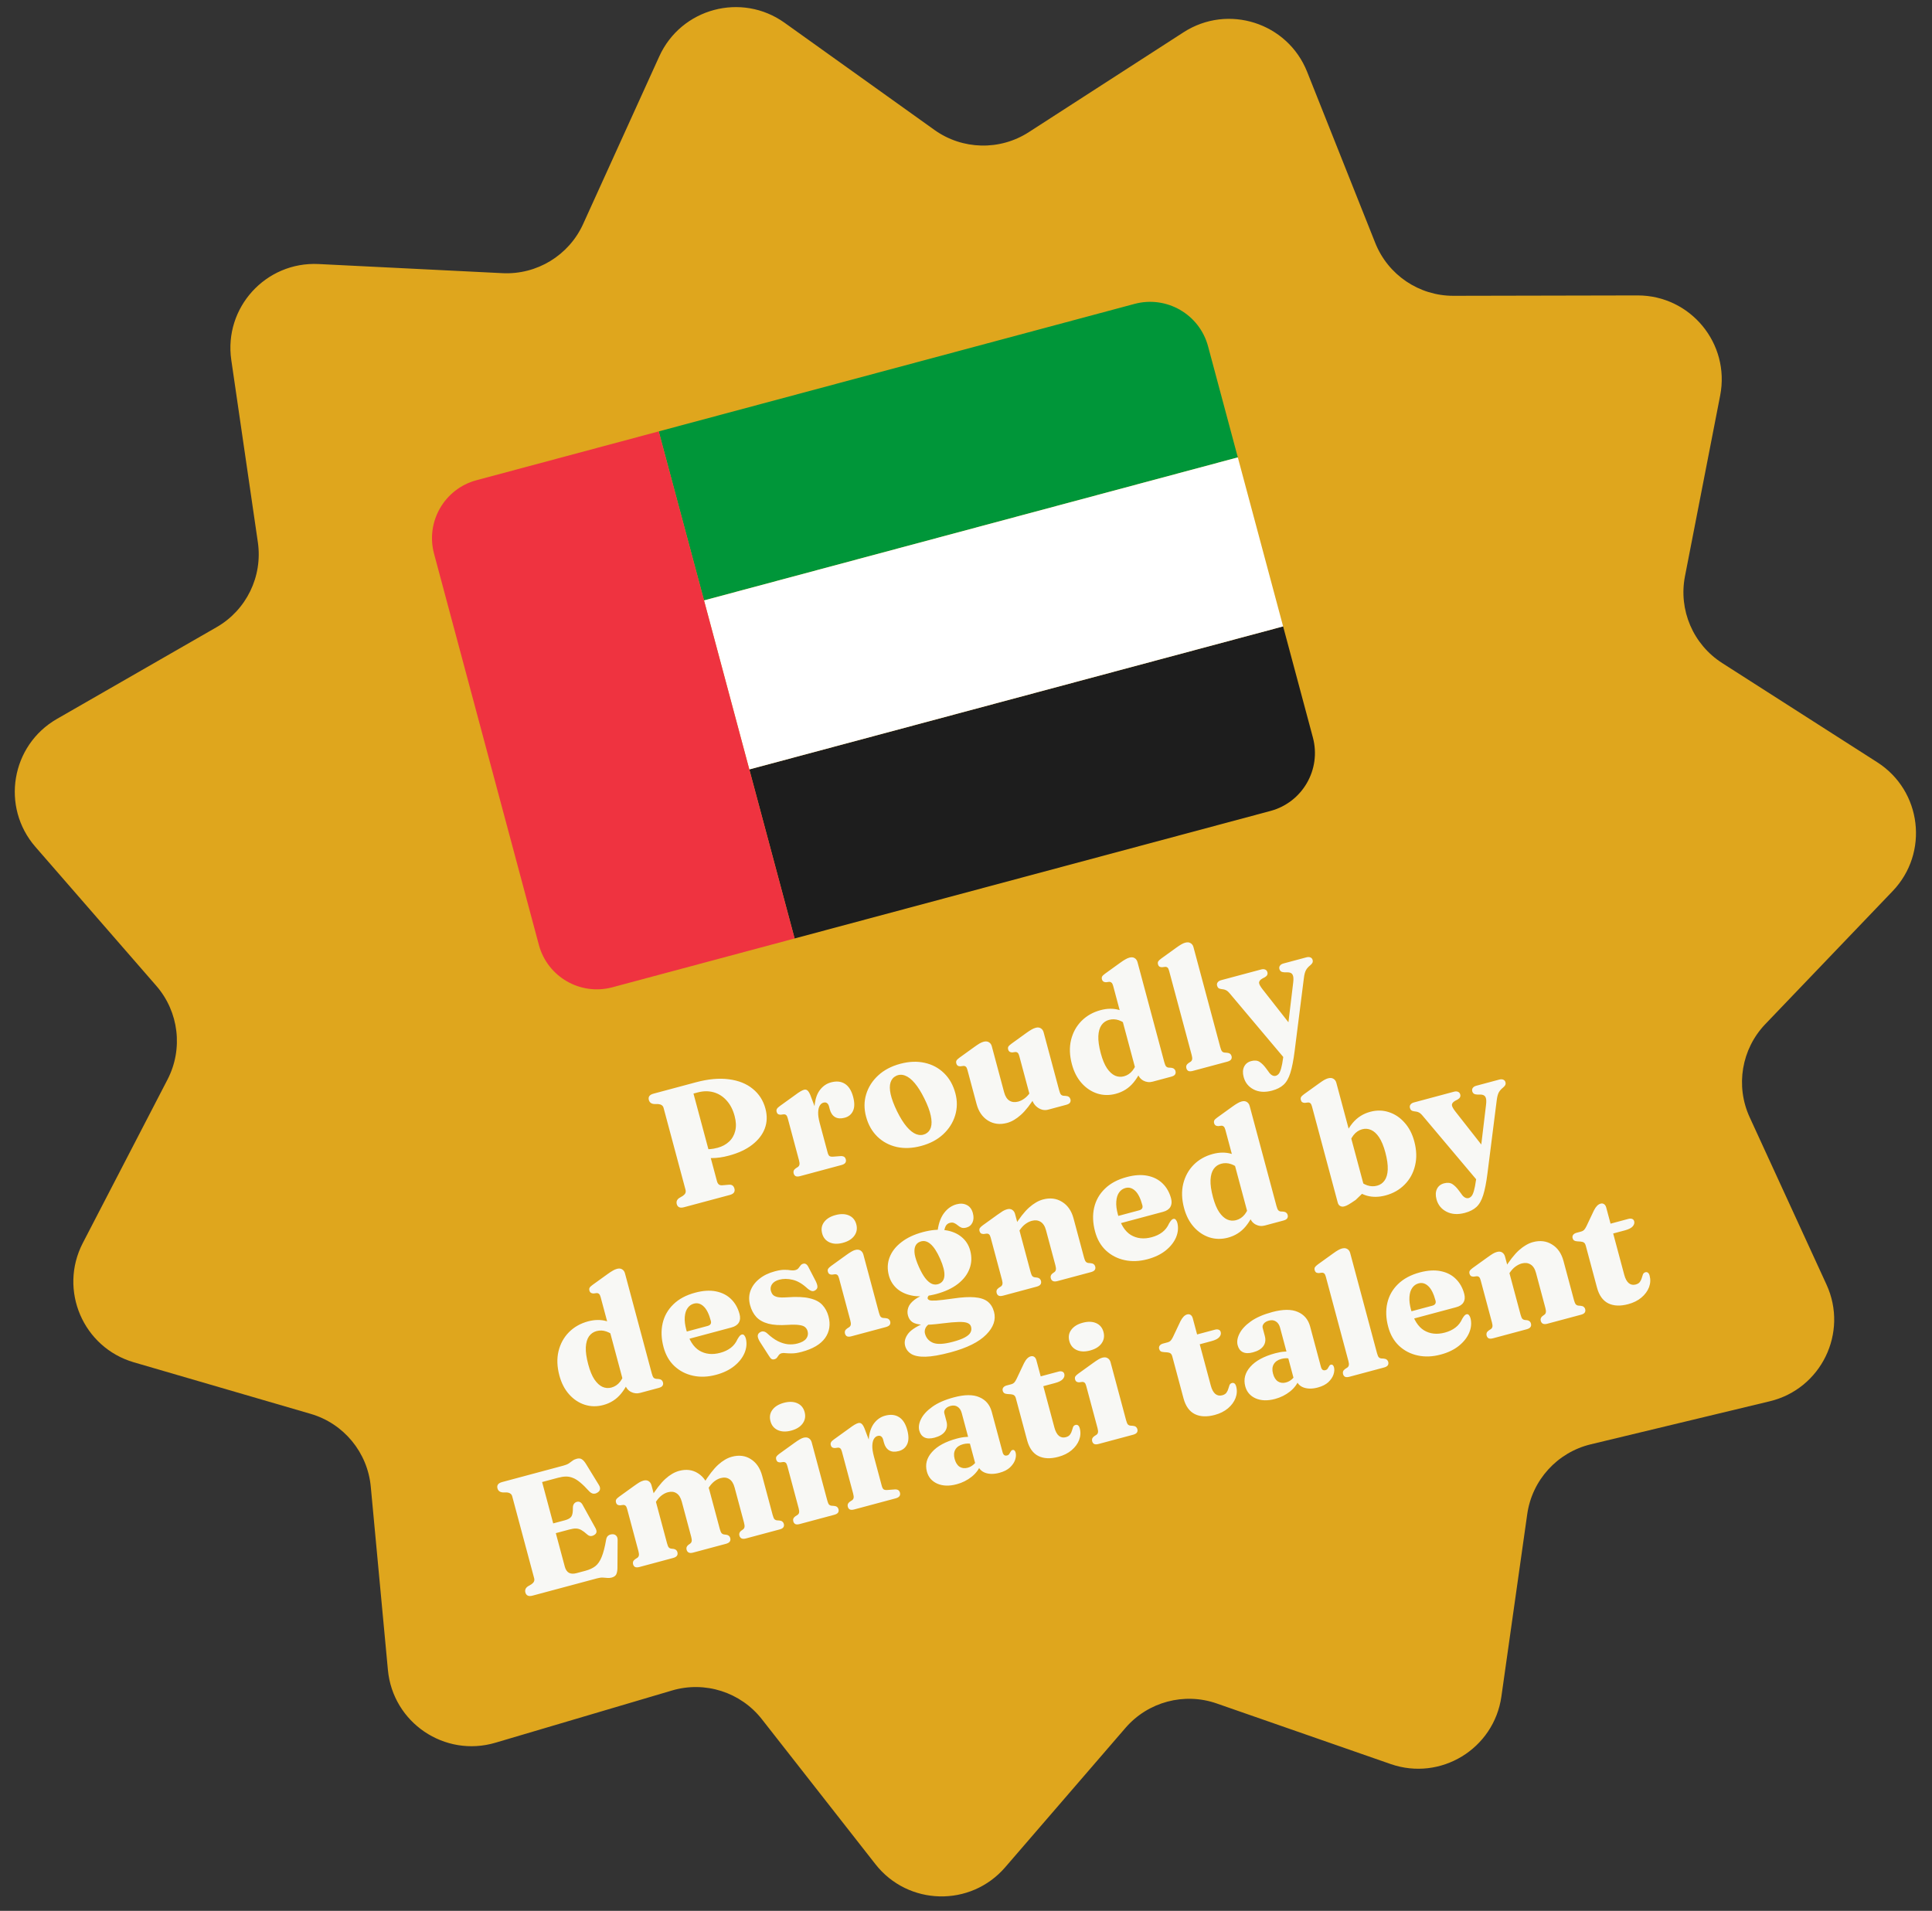 <svg width="92" height="91" viewBox="0 0 92 91" fill="none" xmlns="http://www.w3.org/2000/svg">
<rect x="0" y="0" width="92" height="91" fill="#333333" stroke="none"/>
<path d="M31.394 2.685C32.436 0.391 35.314 -0.38 37.363 1.086L44.495 6.186C45.83 7.141 47.612 7.183 48.991 6.293L56.358 1.538C58.475 0.172 61.312 1.079 62.244 3.419L65.487 11.566C66.094 13.091 67.57 14.09 69.211 14.087L77.979 14.069C80.499 14.065 82.395 16.361 81.913 18.834L80.237 27.441C79.923 29.052 80.625 30.69 82.007 31.575L89.393 36.301C91.515 37.659 91.869 40.616 90.127 42.436L84.063 48.77C82.928 49.956 82.633 51.714 83.317 53.205L86.976 61.174C88.027 63.463 86.725 66.143 84.276 66.732L75.751 68.782C74.155 69.166 72.956 70.485 72.725 72.11L71.495 80.791C71.141 83.286 68.598 84.836 66.219 84.007L57.938 81.123C56.389 80.584 54.666 81.045 53.594 82.287L47.865 88.925C46.219 90.832 43.242 90.761 41.688 88.778L36.281 81.875C35.27 80.583 33.571 80.04 31.998 80.506L23.59 82.993C21.174 83.707 18.707 82.037 18.472 79.529L17.656 70.799C17.503 69.165 16.368 67.79 14.793 67.331L6.375 64.877C3.956 64.172 2.784 61.434 3.942 59.197L7.976 51.412C8.731 49.955 8.519 48.184 7.442 46.946L1.687 40.331C0.033 38.43 0.527 35.493 2.711 34.237L10.314 29.868C11.736 29.051 12.515 27.447 12.279 25.823L11.014 17.146C10.65 14.654 12.654 12.45 15.17 12.574L23.928 13.009C25.567 13.09 27.089 12.162 27.768 10.668L31.394 2.685Z" fill="#DFA61D"/>
<path d="M54.027 14.472L31.368 20.544L33.525 28.593L58.944 21.782L57.527 16.493C57.118 14.968 55.551 14.064 54.027 14.472Z" fill="#009639"/>
<path d="M37.839 44.692L60.497 38.62C62.022 38.212 62.927 36.645 62.518 35.12L61.101 29.831L35.682 36.642L37.839 44.692Z" fill="#1D1D1D"/>
<path d="M58.944 21.782L33.525 28.593L35.682 36.642L61.101 29.831L58.944 21.782Z" fill="white"/>
<path d="M22.69 22.869C21.166 23.277 20.261 24.844 20.669 26.369L25.66 44.996C26.069 46.521 27.636 47.425 29.16 47.017L37.839 44.692L31.368 20.544L22.69 22.869Z" fill="#EF3340"/>
<path d="M36.449 52.795C36.54 53.133 36.529 53.449 36.418 53.744C36.308 54.035 36.108 54.293 35.818 54.517C35.53 54.741 35.16 54.913 34.709 55.034C34.416 55.113 34.142 55.151 33.888 55.151C33.633 55.15 33.4 55.117 33.186 55.053L33.134 54.624C33.247 54.665 33.358 54.695 33.468 54.712C33.579 54.727 33.692 54.731 33.807 54.725C33.923 54.716 34.044 54.694 34.17 54.661C34.387 54.603 34.568 54.506 34.714 54.37C34.862 54.234 34.961 54.062 35.011 53.856C35.063 53.649 35.053 53.412 34.982 53.147C34.901 52.843 34.773 52.596 34.597 52.405C34.424 52.212 34.218 52.082 33.98 52.016C33.743 51.95 33.49 51.953 33.22 52.025L33.023 52.078L34.143 56.258C34.16 56.32 34.188 56.369 34.228 56.405C34.27 56.438 34.327 56.452 34.4 56.446L34.7 56.42C34.778 56.413 34.838 56.424 34.879 56.455C34.923 56.484 34.954 56.535 34.974 56.607C34.992 56.677 34.984 56.738 34.949 56.792C34.913 56.843 34.846 56.882 34.748 56.908L32.572 57.491C32.475 57.517 32.397 57.517 32.341 57.491C32.283 57.462 32.245 57.413 32.227 57.343C32.195 57.225 32.235 57.127 32.347 57.05L32.515 56.951C32.573 56.911 32.613 56.868 32.634 56.824C32.657 56.776 32.66 56.722 32.644 56.66L31.6 52.765C31.584 52.703 31.554 52.659 31.511 52.632C31.47 52.602 31.414 52.584 31.343 52.578L31.148 52.576C31.012 52.565 30.929 52.501 30.897 52.382C30.878 52.31 30.886 52.248 30.922 52.197C30.958 52.146 31.025 52.108 31.123 52.082L33.136 51.542C33.726 51.384 34.25 51.336 34.708 51.398C35.169 51.457 35.547 51.608 35.844 51.852C36.144 52.094 36.346 52.409 36.449 52.795ZM38.9 53.567C38.796 53.181 38.763 52.846 38.8 52.563C38.838 52.28 38.925 52.053 39.062 51.884C39.2 51.712 39.37 51.599 39.571 51.545C39.831 51.475 40.051 51.498 40.231 51.612C40.413 51.726 40.544 51.931 40.624 52.228C40.7 52.511 40.698 52.736 40.619 52.904C40.542 53.071 40.411 53.179 40.225 53.229C40.04 53.279 39.887 53.269 39.766 53.199C39.644 53.126 39.56 53.004 39.514 52.831L39.473 52.677C39.451 52.605 39.418 52.556 39.375 52.529C39.334 52.499 39.279 52.493 39.209 52.511C39.139 52.53 39.082 52.577 39.036 52.653C38.99 52.729 38.965 52.835 38.96 52.972C38.955 53.108 38.98 53.279 39.035 53.486L38.9 53.567ZM38.584 52.141L38.893 52.956L39.41 54.884C39.432 54.967 39.461 55.023 39.496 55.052C39.534 55.08 39.599 55.09 39.691 55.082L40.016 55.057C40.089 55.052 40.146 55.061 40.189 55.086C40.231 55.11 40.26 55.152 40.276 55.211C40.293 55.276 40.285 55.332 40.251 55.38C40.216 55.425 40.156 55.459 40.071 55.481L38.101 56.01C38.011 56.034 37.94 56.035 37.89 56.012C37.842 55.986 37.809 55.943 37.793 55.881C37.78 55.834 37.781 55.791 37.795 55.752C37.812 55.711 37.845 55.673 37.894 55.638L38.003 55.568C38.039 55.539 38.061 55.502 38.069 55.459C38.079 55.412 38.071 55.344 38.047 55.254L37.512 53.256C37.492 53.181 37.468 53.131 37.439 53.106C37.409 53.078 37.37 53.065 37.321 53.067L37.172 53.086C37.117 53.084 37.074 53.073 37.043 53.05C37.014 53.028 36.995 52.994 36.983 52.95C36.968 52.897 36.972 52.85 36.995 52.811C37.017 52.769 37.063 52.724 37.133 52.674L37.82 52.18C37.958 52.076 38.059 52.007 38.124 51.97C38.191 51.932 38.244 51.909 38.283 51.898C38.347 51.881 38.402 51.891 38.448 51.928C38.494 51.966 38.539 52.037 38.584 52.141ZM42.869 50.661C43.287 50.549 43.675 50.534 44.033 50.614C44.394 50.694 44.702 50.859 44.956 51.108C45.21 51.355 45.389 51.673 45.493 52.062C45.591 52.425 45.587 52.778 45.483 53.12C45.379 53.463 45.188 53.763 44.912 54.019C44.638 54.274 44.289 54.459 43.864 54.573C43.446 54.685 43.057 54.701 42.696 54.621C42.337 54.538 42.031 54.373 41.777 54.126C41.522 53.877 41.344 53.56 41.241 53.176C41.141 52.803 41.143 52.446 41.248 52.106C41.353 51.766 41.543 51.469 41.817 51.216C42.094 50.96 42.444 50.775 42.869 50.661ZM44.063 54.002C44.192 53.94 44.281 53.836 44.327 53.691C44.373 53.543 44.371 53.356 44.322 53.129C44.274 52.899 44.172 52.627 44.016 52.312C43.864 52.005 43.712 51.762 43.559 51.582C43.405 51.399 43.253 51.28 43.103 51.224C42.952 51.165 42.808 51.169 42.671 51.236C42.542 51.298 42.454 51.402 42.407 51.547C42.36 51.692 42.362 51.879 42.412 52.109C42.462 52.335 42.564 52.608 42.718 52.925C42.869 53.23 43.021 53.474 43.175 53.656C43.331 53.838 43.483 53.957 43.631 54.014C43.782 54.07 43.925 54.066 44.063 54.002ZM49.132 52.325L49.101 52.209L49.053 52.214L48.537 50.289C48.517 50.215 48.492 50.165 48.464 50.139C48.434 50.111 48.396 50.098 48.349 50.099L48.197 50.12C48.144 50.117 48.102 50.105 48.072 50.083C48.041 50.061 48.02 50.028 48.008 49.984C47.993 49.93 47.996 49.884 48.016 49.845C48.039 49.806 48.087 49.76 48.161 49.707L48.862 49.2C48.966 49.125 49.051 49.07 49.115 49.033C49.182 48.993 49.249 48.964 49.316 48.946C49.414 48.92 49.496 48.928 49.563 48.971C49.629 49.011 49.673 49.075 49.697 49.163L50.438 51.929C50.463 52.022 50.49 52.087 50.519 52.123C50.55 52.156 50.59 52.176 50.638 52.182L50.761 52.191C50.823 52.196 50.87 52.212 50.902 52.24C50.937 52.266 50.961 52.303 50.973 52.349C50.99 52.411 50.982 52.465 50.95 52.513C50.918 52.557 50.858 52.591 50.771 52.614L49.913 52.844C49.751 52.888 49.593 52.86 49.439 52.76C49.285 52.66 49.183 52.515 49.132 52.325ZM46.503 52.574L46.068 50.951C46.048 50.876 46.024 50.826 45.995 50.801C45.965 50.773 45.926 50.76 45.877 50.762L45.728 50.781C45.673 50.779 45.63 50.768 45.599 50.745C45.571 50.723 45.551 50.689 45.539 50.645C45.524 50.591 45.527 50.545 45.547 50.507C45.57 50.467 45.617 50.422 45.689 50.369L46.393 49.862C46.502 49.783 46.589 49.725 46.653 49.688C46.721 49.651 46.78 49.626 46.831 49.612C46.937 49.584 47.023 49.591 47.09 49.634C47.158 49.673 47.205 49.737 47.228 49.824L47.815 52.015C47.867 52.211 47.953 52.345 48.072 52.418C48.19 52.489 48.329 52.503 48.489 52.46C48.59 52.433 48.689 52.383 48.788 52.309C48.887 52.236 48.977 52.14 49.059 52.021L49.168 51.855L49.434 52.016L49.331 52.172C49.073 52.589 48.834 52.896 48.613 53.093C48.393 53.29 48.173 53.418 47.954 53.477C47.617 53.567 47.314 53.53 47.046 53.364C46.781 53.198 46.599 52.934 46.503 52.574ZM54.141 50.995L54.092 50.996L53.007 46.947C52.987 46.872 52.961 46.822 52.929 46.798C52.9 46.77 52.862 46.756 52.815 46.758L52.667 46.777C52.611 46.775 52.568 46.763 52.537 46.741C52.507 46.719 52.485 46.686 52.474 46.642C52.459 46.588 52.462 46.542 52.482 46.503C52.505 46.464 52.553 46.418 52.627 46.365L53.332 45.857C53.433 45.783 53.518 45.727 53.585 45.69C53.652 45.65 53.717 45.622 53.782 45.604C53.882 45.578 53.966 45.585 54.032 45.628C54.098 45.669 54.143 45.733 54.167 45.82L55.444 50.588C55.469 50.681 55.496 50.745 55.525 50.782C55.556 50.815 55.594 50.835 55.641 50.842L55.767 50.849C55.826 50.855 55.872 50.872 55.904 50.899C55.939 50.926 55.963 50.962 55.975 51.009C55.992 51.071 55.984 51.125 55.953 51.172C55.923 51.216 55.863 51.25 55.773 51.274L54.888 51.511C54.734 51.553 54.586 51.536 54.444 51.461C54.304 51.382 54.213 51.264 54.171 51.107L54.141 50.995ZM51.043 50.682C50.931 50.265 50.917 49.879 51.002 49.526C51.089 49.171 51.254 48.87 51.497 48.623C51.742 48.375 52.047 48.202 52.41 48.105C52.722 48.021 53.013 48.017 53.285 48.094C53.559 48.169 53.814 48.322 54.05 48.551L53.77 48.9C53.598 48.742 53.433 48.637 53.276 48.585C53.121 48.532 52.966 48.527 52.812 48.568C52.662 48.608 52.542 48.692 52.452 48.818C52.364 48.944 52.314 49.117 52.302 49.339C52.292 49.559 52.331 49.833 52.418 50.16C52.499 50.462 52.597 50.699 52.713 50.873C52.831 51.045 52.959 51.163 53.097 51.225C53.234 51.285 53.375 51.295 53.52 51.257C53.687 51.212 53.826 51.118 53.937 50.975C54.05 50.832 54.138 50.632 54.199 50.375L54.492 50.557C54.369 50.955 54.197 51.286 53.976 51.553C53.757 51.819 53.477 51.997 53.134 52.089C52.83 52.17 52.536 52.166 52.253 52.077C51.968 51.984 51.72 51.819 51.507 51.581C51.294 51.342 51.139 51.043 51.043 50.682ZM56.832 45.106L58.11 49.874C58.135 49.966 58.162 50.031 58.191 50.067C58.222 50.1 58.261 50.12 58.31 50.126L58.432 50.135C58.495 50.141 58.542 50.157 58.574 50.184C58.609 50.211 58.632 50.247 58.645 50.294C58.661 50.355 58.654 50.41 58.622 50.457C58.59 50.501 58.53 50.535 58.442 50.559L56.8 50.999C56.71 51.023 56.64 51.024 56.59 51.002C56.542 50.976 56.509 50.932 56.493 50.87C56.48 50.824 56.481 50.781 56.495 50.741C56.512 50.701 56.545 50.663 56.593 50.628L56.703 50.557C56.739 50.528 56.761 50.492 56.769 50.448C56.778 50.402 56.771 50.333 56.747 50.243L55.672 46.233C55.652 46.158 55.628 46.108 55.599 46.082C55.569 46.054 55.53 46.041 55.481 46.044L55.333 46.062C55.277 46.061 55.234 46.049 55.203 46.027C55.175 46.004 55.155 45.971 55.143 45.927C55.129 45.873 55.132 45.827 55.151 45.788C55.174 45.749 55.221 45.703 55.293 45.651L55.997 45.143C56.106 45.064 56.193 45.007 56.258 44.97C56.325 44.933 56.384 44.907 56.436 44.893C56.541 44.865 56.627 44.872 56.694 44.915C56.763 44.955 56.809 45.018 56.832 45.106ZM61.608 49.007L61.203 50.449L58.562 47.313C58.492 47.23 58.43 47.176 58.374 47.153C58.32 47.126 58.246 47.108 58.153 47.1C58.096 47.093 58.051 47.078 58.02 47.053C57.991 47.027 57.97 46.99 57.957 46.941C57.94 46.88 57.95 46.826 57.984 46.781C58.018 46.733 58.074 46.699 58.151 46.678L60.056 46.168C60.131 46.148 60.195 46.15 60.248 46.174C60.301 46.196 60.336 46.238 60.352 46.299C60.365 46.348 60.362 46.392 60.342 46.431C60.325 46.468 60.287 46.505 60.23 46.539L60.114 46.599C60.011 46.657 59.958 46.723 59.955 46.795C59.954 46.864 60.011 46.971 60.123 47.114L61.608 49.007ZM61.106 50.35L61.171 49.882L61.256 49.503L61.581 46.79C61.603 46.613 61.593 46.489 61.552 46.417C61.512 46.342 61.432 46.304 61.31 46.304L61.157 46.303C61.093 46.301 61.041 46.288 61.001 46.262C60.963 46.234 60.937 46.195 60.924 46.146C60.908 46.084 60.917 46.031 60.952 45.986C60.986 45.938 61.04 45.904 61.115 45.884L62.208 45.591C62.285 45.57 62.351 45.572 62.404 45.596C62.457 45.618 62.492 45.66 62.508 45.722C62.519 45.763 62.517 45.804 62.5 45.844C62.482 45.882 62.448 45.923 62.396 45.967C62.305 46.039 62.236 46.116 62.189 46.201C62.143 46.285 62.109 46.413 62.089 46.584L61.649 50.056C61.593 50.496 61.525 50.841 61.446 51.092C61.367 51.345 61.259 51.534 61.122 51.659C60.987 51.783 60.805 51.876 60.575 51.938C60.238 52.028 59.946 52.01 59.699 51.883C59.453 51.756 59.293 51.558 59.222 51.29C59.17 51.1 59.178 50.936 59.243 50.8C59.309 50.663 59.422 50.574 59.581 50.531C59.741 50.488 59.874 50.501 59.981 50.569C60.088 50.64 60.192 50.744 60.293 50.883L60.403 51.032C60.455 51.112 60.51 51.169 60.569 51.203C60.631 51.238 60.69 51.249 60.747 51.233C60.801 51.219 60.848 51.188 60.888 51.142C60.929 51.098 60.967 51.014 61.003 50.892C61.039 50.769 61.074 50.588 61.106 50.35ZM29.735 65.817L29.686 65.818L28.601 61.768C28.581 61.694 28.555 61.644 28.524 61.619C28.494 61.591 28.456 61.578 28.41 61.58L28.262 61.599C28.206 61.597 28.163 61.585 28.132 61.563C28.101 61.541 28.08 61.508 28.068 61.464C28.054 61.41 28.056 61.364 28.076 61.325C28.099 61.286 28.147 61.24 28.221 61.187L28.926 60.679C29.028 60.605 29.112 60.549 29.18 60.512C29.246 60.472 29.312 60.443 29.376 60.426C29.476 60.399 29.56 60.407 29.627 60.45C29.693 60.49 29.738 60.554 29.761 60.642L31.038 65.41C31.063 65.502 31.09 65.567 31.119 65.603C31.15 65.636 31.189 65.656 31.235 65.663L31.361 65.671C31.421 65.677 31.467 65.694 31.499 65.721C31.534 65.748 31.557 65.784 31.57 65.831C31.586 65.892 31.579 65.947 31.547 65.994C31.517 66.038 31.457 66.072 31.367 66.096L30.483 66.333C30.328 66.374 30.18 66.357 30.038 66.282C29.898 66.204 29.808 66.086 29.765 65.929L29.735 65.817ZM26.637 65.504C26.525 65.087 26.512 64.701 26.596 64.347C26.683 63.992 26.848 63.691 27.091 63.444C27.337 63.196 27.641 63.024 28.004 62.926C28.316 62.843 28.608 62.839 28.879 62.915C29.154 62.991 29.408 63.144 29.644 63.373L29.364 63.721C29.192 63.563 29.028 63.458 28.87 63.407C28.715 63.354 28.561 63.349 28.406 63.39C28.257 63.43 28.137 63.513 28.046 63.64C27.959 63.765 27.909 63.939 27.896 64.16C27.886 64.381 27.925 64.655 28.013 64.982C28.093 65.284 28.192 65.521 28.307 65.694C28.425 65.867 28.553 65.984 28.691 66.047C28.829 66.107 28.97 66.117 29.114 66.079C29.281 66.034 29.421 65.94 29.531 65.797C29.645 65.653 29.732 65.453 29.793 65.197L30.086 65.379C29.963 65.776 29.791 66.108 29.57 66.374C29.352 66.64 29.071 66.819 28.728 66.911C28.424 66.992 28.131 66.988 27.847 66.898C27.563 66.806 27.314 66.641 27.101 66.402C26.888 66.164 26.734 65.865 26.637 65.504ZM35.216 62.576C35.26 62.738 35.248 62.875 35.181 62.987C35.116 63.095 35 63.172 34.833 63.217L32.48 63.847L32.386 63.496L33.695 63.145C33.832 63.108 33.883 63.027 33.849 62.901C33.761 62.571 33.646 62.341 33.503 62.211C33.363 62.08 33.209 62.037 33.042 62.082C32.918 62.115 32.819 62.186 32.743 62.294C32.666 62.4 32.622 62.542 32.608 62.72C32.594 62.895 32.619 63.098 32.681 63.33C32.81 63.814 33.017 64.144 33.302 64.319C33.588 64.49 33.919 64.526 34.295 64.425C34.494 64.372 34.661 64.293 34.799 64.187C34.939 64.08 35.046 63.941 35.122 63.769C35.167 63.693 35.205 63.64 35.232 63.611C35.26 63.581 35.291 63.562 35.325 63.553C35.371 63.541 35.411 63.555 35.444 63.596C35.476 63.634 35.501 63.684 35.517 63.746C35.572 63.971 35.551 64.201 35.453 64.434C35.355 64.664 35.19 64.873 34.958 65.059C34.728 65.242 34.441 65.38 34.096 65.472C33.712 65.575 33.349 65.59 33.006 65.516C32.663 65.442 32.367 65.29 32.117 65.058C31.87 64.827 31.697 64.525 31.597 64.154C31.488 63.747 31.474 63.369 31.554 63.019C31.634 62.669 31.805 62.368 32.066 62.115C32.326 61.861 32.671 61.676 33.101 61.561C33.472 61.461 33.802 61.44 34.091 61.498C34.382 61.556 34.624 61.679 34.815 61.867C35.006 62.054 35.139 62.29 35.216 62.576ZM37.108 60.942C36.944 60.986 36.828 61.059 36.761 61.16C36.696 61.257 36.679 61.363 36.709 61.476C36.728 61.545 36.759 61.606 36.803 61.658C36.847 61.707 36.92 61.744 37.023 61.769C37.126 61.791 37.274 61.795 37.466 61.782C37.929 61.747 38.293 61.762 38.559 61.829C38.828 61.892 39.029 61.999 39.163 62.148C39.298 62.294 39.395 62.474 39.452 62.687C39.556 63.076 39.502 63.421 39.29 63.72C39.077 64.018 38.706 64.237 38.178 64.379C37.995 64.427 37.843 64.452 37.722 64.451C37.601 64.453 37.5 64.45 37.421 64.441C37.343 64.428 37.277 64.43 37.223 64.444C37.163 64.46 37.119 64.489 37.088 64.53C37.06 64.568 37.032 64.607 37.004 64.648C36.976 64.688 36.934 64.716 36.877 64.731C36.821 64.746 36.774 64.741 36.736 64.715C36.7 64.692 36.659 64.642 36.614 64.566L36.187 63.902C36.123 63.795 36.088 63.706 36.083 63.636C36.08 63.562 36.109 63.503 36.172 63.459C36.237 63.413 36.3 63.397 36.361 63.408C36.422 63.416 36.485 63.452 36.551 63.514C36.717 63.669 36.88 63.786 37.039 63.868C37.202 63.949 37.361 63.998 37.518 64.017C37.677 64.032 37.831 64.02 37.98 63.98C38.179 63.927 38.317 63.849 38.394 63.745C38.471 63.642 38.492 63.526 38.458 63.397C38.436 63.317 38.397 63.253 38.34 63.205C38.285 63.153 38.191 63.119 38.06 63.102C37.93 63.081 37.744 63.078 37.503 63.094C37.131 63.119 36.825 63.1 36.585 63.037C36.344 62.972 36.154 62.866 36.015 62.718C35.878 62.569 35.779 62.379 35.717 62.148C35.652 61.905 35.66 61.677 35.74 61.462C35.821 61.247 35.96 61.061 36.158 60.903C36.355 60.742 36.6 60.623 36.894 60.544C37.082 60.494 37.236 60.469 37.355 60.471C37.476 60.471 37.577 60.479 37.655 60.494C37.735 60.505 37.809 60.502 37.876 60.484C37.941 60.467 37.989 60.437 38.022 60.395C38.057 60.35 38.09 60.307 38.12 60.266C38.15 60.224 38.194 60.196 38.25 60.181C38.299 60.168 38.344 60.175 38.385 60.203C38.427 60.227 38.467 60.279 38.505 60.357L38.846 61.015C38.898 61.123 38.924 61.21 38.925 61.276C38.928 61.338 38.899 61.392 38.839 61.435C38.777 61.482 38.715 61.498 38.653 61.481C38.593 61.464 38.523 61.422 38.445 61.355C38.206 61.134 37.972 60.998 37.743 60.946C37.516 60.891 37.304 60.89 37.108 60.942ZM41.113 59.745L41.854 62.512C41.879 62.604 41.906 62.669 41.935 62.705C41.966 62.738 42.006 62.758 42.054 62.764L42.177 62.773C42.239 62.778 42.286 62.795 42.318 62.822C42.353 62.849 42.377 62.885 42.389 62.931C42.406 62.993 42.398 63.048 42.367 63.095C42.334 63.139 42.274 63.173 42.187 63.197L40.545 63.637C40.455 63.661 40.384 63.662 40.334 63.639C40.286 63.614 40.254 63.57 40.237 63.508C40.224 63.462 40.225 63.419 40.24 63.379C40.256 63.339 40.289 63.301 40.338 63.266L40.447 63.195C40.483 63.166 40.505 63.13 40.513 63.086C40.523 63.039 40.515 62.971 40.491 62.881L39.953 60.872C39.933 60.797 39.908 60.747 39.88 60.722C39.85 60.694 39.811 60.681 39.761 60.683L39.613 60.702C39.558 60.7 39.514 60.688 39.484 60.666C39.456 60.643 39.436 60.61 39.424 60.566C39.409 60.512 39.412 60.466 39.432 60.427C39.455 60.388 39.502 60.342 39.574 60.29L40.278 59.782C40.387 59.704 40.473 59.646 40.538 59.609C40.605 59.569 40.664 59.542 40.715 59.529C40.821 59.5 40.907 59.508 40.974 59.55C41.043 59.593 41.089 59.658 41.113 59.745ZM40.139 59.186C39.892 59.252 39.678 59.245 39.499 59.163C39.32 59.081 39.203 58.94 39.15 58.739C39.095 58.535 39.126 58.356 39.241 58.201C39.356 58.043 39.538 57.931 39.785 57.865C40.035 57.798 40.249 57.804 40.428 57.883C40.606 57.962 40.722 58.102 40.776 58.303C40.83 58.504 40.8 58.685 40.685 58.845C40.571 59.005 40.389 59.119 40.139 59.186ZM45.384 61.839C45.801 61.777 46.142 61.757 46.407 61.78C46.676 61.802 46.883 61.87 47.029 61.982C47.176 62.097 47.278 62.261 47.334 62.472C47.434 62.845 47.31 63.207 46.962 63.557C46.615 63.91 46.049 64.191 45.263 64.402C44.768 64.534 44.37 64.604 44.068 64.61C43.769 64.616 43.543 64.571 43.391 64.477C43.242 64.384 43.145 64.255 43.101 64.091C43.05 63.9 43.099 63.706 43.247 63.509C43.397 63.314 43.715 63.121 44.202 62.93L44.279 63.034C44.179 63.091 44.108 63.164 44.069 63.252C44.031 63.339 44.024 63.425 44.047 63.51C44.103 63.721 44.232 63.868 44.434 63.949C44.637 64.03 44.953 64.013 45.381 63.898C45.628 63.832 45.818 63.762 45.95 63.688C46.085 63.615 46.173 63.538 46.214 63.455C46.258 63.372 46.267 63.281 46.241 63.183C46.219 63.101 46.163 63.041 46.073 63.004C45.986 62.967 45.846 62.951 45.654 62.955C45.465 62.959 45.205 62.981 44.877 63.023C44.472 63.076 44.156 63.097 43.929 63.086C43.705 63.074 43.542 63.031 43.439 62.957C43.339 62.884 43.272 62.781 43.236 62.647C43.202 62.52 43.207 62.395 43.251 62.27C43.294 62.142 43.392 62.019 43.545 61.901C43.698 61.78 43.924 61.671 44.224 61.574L44.304 61.627C44.249 61.67 44.212 61.709 44.191 61.745C44.172 61.777 44.167 61.81 44.176 61.844C44.184 61.872 44.211 61.897 44.258 61.917C44.307 61.937 44.415 61.943 44.581 61.934C44.746 61.923 45.014 61.891 45.384 61.839ZM44.6 58.914L44.654 58.573C44.704 58.225 44.81 57.95 44.971 57.747C45.131 57.543 45.325 57.411 45.552 57.351C45.735 57.302 45.897 57.313 46.038 57.386C46.18 57.456 46.277 57.584 46.327 57.772C46.373 57.942 46.367 58.09 46.31 58.216C46.252 58.342 46.154 58.423 46.015 58.461C45.92 58.486 45.839 58.486 45.774 58.459C45.712 58.431 45.655 58.395 45.605 58.351C45.554 58.307 45.499 58.272 45.44 58.246C45.382 58.217 45.311 58.214 45.226 58.237C45.136 58.261 45.069 58.316 45.026 58.403C44.986 58.488 44.948 58.642 44.914 58.863L44.6 58.914ZM46.2 59.554C46.282 59.858 46.271 60.147 46.167 60.42C46.066 60.693 45.881 60.934 45.612 61.144C45.342 61.352 44.999 61.511 44.585 61.623C44.188 61.729 43.832 61.759 43.516 61.714C43.202 61.666 42.942 61.557 42.737 61.389C42.534 61.217 42.397 61.001 42.327 60.741C42.246 60.437 42.257 60.149 42.361 59.879C42.465 59.605 42.652 59.365 42.922 59.157C43.191 58.947 43.532 58.786 43.944 58.676C44.343 58.569 44.7 58.538 45.013 58.584C45.326 58.63 45.584 58.738 45.787 58.907C45.992 59.075 46.13 59.291 46.2 59.554ZM43.81 59.134C43.702 59.174 43.626 59.247 43.583 59.352C43.541 59.455 43.534 59.587 43.56 59.748C43.59 59.908 43.653 60.1 43.752 60.322C43.85 60.544 43.95 60.724 44.054 60.862C44.16 60.999 44.267 61.092 44.377 61.14C44.488 61.185 44.599 61.185 44.708 61.142C44.873 61.076 44.961 60.945 44.972 60.749C44.984 60.549 44.917 60.284 44.771 59.953C44.622 59.615 44.468 59.378 44.307 59.241C44.145 59.102 43.98 59.067 43.81 59.134ZM48.335 57.81L49.076 60.577C49.101 60.669 49.128 60.734 49.157 60.77C49.188 60.803 49.228 60.823 49.276 60.829L49.396 60.843C49.489 60.862 49.547 60.913 49.569 60.995C49.606 61.134 49.539 61.227 49.366 61.273L47.767 61.702C47.676 61.726 47.606 61.727 47.556 61.704C47.508 61.679 47.475 61.635 47.459 61.573C47.446 61.527 47.447 61.484 47.461 61.444C47.478 61.404 47.511 61.366 47.559 61.331L47.669 61.26C47.705 61.231 47.727 61.195 47.735 61.151C47.745 61.104 47.737 61.036 47.713 60.946L47.175 58.937C47.155 58.862 47.13 58.812 47.101 58.786C47.072 58.759 47.032 58.746 46.983 58.748L46.835 58.767C46.779 58.765 46.736 58.753 46.706 58.731C46.677 58.708 46.657 58.675 46.646 58.631C46.631 58.577 46.634 58.531 46.654 58.492C46.677 58.453 46.724 58.407 46.795 58.355L47.5 57.847C47.604 57.773 47.688 57.715 47.752 57.676C47.819 57.636 47.886 57.607 47.953 57.589C48.05 57.563 48.133 57.572 48.199 57.614C48.266 57.657 48.311 57.722 48.335 57.81ZM48.449 58.748L48.183 58.588L48.285 58.428C48.543 58.011 48.782 57.704 49.003 57.507C49.226 57.309 49.447 57.181 49.666 57.122C50.006 57.031 50.309 57.069 50.574 57.235C50.841 57.398 51.024 57.661 51.121 58.024L51.621 59.89C51.647 59.986 51.675 60.051 51.707 60.087C51.738 60.12 51.778 60.14 51.826 60.146L51.945 60.156C52.004 60.162 52.05 60.178 52.082 60.206C52.117 60.232 52.141 60.269 52.153 60.315C52.17 60.377 52.162 60.431 52.131 60.478C52.101 60.522 52.042 60.556 51.955 60.58L50.351 61.009C50.179 61.055 50.074 61.009 50.037 60.87C50.014 60.787 50.039 60.715 50.111 60.651L50.211 60.579C50.25 60.549 50.273 60.511 50.28 60.465C50.29 60.418 50.282 60.349 50.257 60.256L49.81 58.587C49.758 58.391 49.67 58.257 49.549 58.184C49.43 58.111 49.291 58.096 49.131 58.139C49.031 58.166 48.929 58.217 48.828 58.291C48.729 58.364 48.639 58.462 48.558 58.583L48.449 58.748ZM55.765 57.07C55.808 57.232 55.796 57.369 55.73 57.481C55.665 57.589 55.549 57.666 55.381 57.711L53.028 58.341L52.934 57.99L54.244 57.639C54.38 57.602 54.432 57.521 54.398 57.395C54.31 57.065 54.194 56.835 54.052 56.705C53.912 56.574 53.758 56.531 53.591 56.576C53.467 56.609 53.367 56.68 53.291 56.788C53.215 56.894 53.17 57.036 53.157 57.214C53.143 57.389 53.167 57.592 53.229 57.824C53.359 58.308 53.566 58.638 53.85 58.813C54.137 58.984 54.468 59.02 54.844 58.919C55.042 58.866 55.21 58.786 55.347 58.681C55.487 58.574 55.595 58.435 55.67 58.263C55.716 58.187 55.753 58.134 55.781 58.105C55.809 58.075 55.84 58.056 55.873 58.047C55.919 58.035 55.959 58.049 55.992 58.09C56.025 58.128 56.049 58.178 56.066 58.24C56.12 58.465 56.099 58.695 56.002 58.928C55.903 59.158 55.738 59.367 55.507 59.553C55.277 59.736 54.989 59.874 54.644 59.967C54.26 60.069 53.897 60.084 53.554 60.01C53.212 59.936 52.915 59.784 52.666 59.553C52.418 59.321 52.245 59.019 52.146 58.648C52.037 58.241 52.022 57.863 52.102 57.513C52.183 57.163 52.353 56.862 52.614 56.61C52.874 56.355 53.22 56.17 53.65 56.055C54.021 55.955 54.35 55.934 54.639 55.992C54.931 56.05 55.172 56.173 55.364 56.361C55.554 56.548 55.688 56.784 55.765 57.07ZM59.483 57.846L59.434 57.847L58.349 53.798C58.328 53.723 58.303 53.673 58.271 53.648C58.242 53.62 58.204 53.607 58.157 53.609L58.009 53.628C57.953 53.626 57.91 53.614 57.879 53.592C57.849 53.57 57.827 53.537 57.816 53.493C57.801 53.439 57.804 53.393 57.824 53.354C57.846 53.315 57.895 53.269 57.969 53.216L58.674 52.708C58.775 52.634 58.86 52.578 58.927 52.541C58.994 52.501 59.059 52.472 59.123 52.455C59.224 52.428 59.307 52.436 59.374 52.479C59.44 52.52 59.485 52.583 59.508 52.671L60.786 57.439C60.811 57.532 60.838 57.596 60.867 57.632C60.898 57.666 60.936 57.686 60.982 57.693L61.109 57.7C61.168 57.706 61.214 57.723 61.246 57.75C61.281 57.777 61.305 57.813 61.317 57.86C61.334 57.922 61.326 57.976 61.294 58.023C61.265 58.067 61.205 58.101 61.115 58.125L60.23 58.362C60.075 58.404 59.927 58.387 59.786 58.311C59.646 58.233 59.555 58.115 59.513 57.958L59.483 57.846ZM56.384 57.533C56.273 57.116 56.259 56.73 56.344 56.376C56.431 56.022 56.596 55.721 56.839 55.473C57.084 55.225 57.389 55.053 57.752 54.955C58.063 54.872 58.355 54.868 58.627 54.945C58.901 55.02 59.156 55.173 59.391 55.402L59.112 55.751C58.94 55.592 58.775 55.487 58.618 55.436C58.463 55.383 58.308 55.378 58.154 55.419C58.004 55.459 57.884 55.542 57.794 55.669C57.706 55.794 57.656 55.968 57.644 56.19C57.634 56.41 57.673 56.684 57.76 57.011C57.841 57.313 57.939 57.55 58.055 57.723C58.173 57.896 58.301 58.014 58.439 58.076C58.576 58.136 58.717 58.146 58.861 58.108C59.029 58.063 59.168 57.969 59.279 57.826C59.392 57.682 59.479 57.482 59.54 57.226L59.834 57.408C59.711 57.806 59.539 58.137 59.318 58.404C59.099 58.669 58.818 58.848 58.476 58.94C58.172 59.021 57.878 59.017 57.594 58.928C57.31 58.835 57.062 58.67 56.849 58.432C56.636 58.193 56.481 57.894 56.384 57.533ZM63.635 51.565L65.012 56.704L64.554 57.145C64.393 57.255 64.279 57.328 64.212 57.366C64.145 57.406 64.08 57.434 64.015 57.451C63.943 57.471 63.878 57.465 63.82 57.433C63.763 57.405 63.723 57.35 63.702 57.27L62.475 52.692C62.455 52.617 62.43 52.567 62.401 52.542C62.372 52.514 62.333 52.501 62.283 52.503L62.135 52.522C62.08 52.52 62.036 52.508 62.006 52.486C61.977 52.464 61.958 52.43 61.946 52.386C61.931 52.332 61.934 52.286 61.954 52.248C61.977 52.208 62.024 52.163 62.095 52.11L62.8 51.603C62.909 51.524 62.995 51.466 63.06 51.429C63.127 51.392 63.187 51.367 63.238 51.353C63.344 51.324 63.43 51.332 63.497 51.374C63.565 51.414 63.611 51.478 63.635 51.565ZM64.19 54.659L63.897 54.477C64.02 54.079 64.191 53.748 64.409 53.482C64.631 53.216 64.911 53.037 65.251 52.946C65.558 52.864 65.852 52.869 66.133 52.962C66.417 53.052 66.666 53.217 66.879 53.458C67.095 53.696 67.251 53.994 67.346 54.352C67.458 54.769 67.471 55.155 67.383 55.51C67.299 55.864 67.134 56.164 66.888 56.412C66.643 56.66 66.34 56.833 65.979 56.929C65.667 57.013 65.375 57.018 65.101 56.945C64.829 56.869 64.576 56.715 64.34 56.483L64.615 56.135C64.79 56.293 64.954 56.398 65.109 56.45C65.267 56.502 65.423 56.507 65.577 56.465C65.727 56.425 65.845 56.343 65.933 56.217C66.023 56.091 66.074 55.917 66.083 55.696C66.093 55.473 66.054 55.199 65.967 54.874C65.886 54.573 65.788 54.336 65.672 54.162C65.557 53.989 65.43 53.873 65.293 53.813C65.155 53.75 65.012 53.739 64.865 53.778C64.703 53.822 64.565 53.915 64.452 54.059C64.339 54.202 64.251 54.402 64.19 54.659ZM70.791 54.828L70.386 56.27L67.745 53.135C67.675 53.051 67.613 52.998 67.557 52.974C67.503 52.947 67.429 52.93 67.336 52.922C67.279 52.915 67.234 52.899 67.203 52.874C67.174 52.849 67.153 52.812 67.14 52.763C67.123 52.701 67.132 52.648 67.167 52.602C67.201 52.555 67.257 52.52 67.334 52.5L69.239 51.989C69.314 51.969 69.378 51.971 69.431 51.996C69.484 52.017 69.519 52.059 69.535 52.121C69.548 52.17 69.545 52.214 69.525 52.252C69.507 52.29 69.47 52.326 69.413 52.361L69.297 52.421C69.194 52.479 69.141 52.544 69.138 52.617C69.137 52.686 69.193 52.792 69.306 52.936L70.791 54.828ZM70.29 56.172L70.354 55.703L70.439 55.324L70.764 52.612C70.786 52.435 70.776 52.31 70.735 52.239C70.695 52.164 70.615 52.126 70.493 52.125L70.34 52.125C70.276 52.123 70.224 52.109 70.184 52.084C70.146 52.056 70.12 52.017 70.107 51.968C70.091 51.906 70.1 51.852 70.135 51.807C70.169 51.76 70.223 51.726 70.298 51.706L71.391 51.413C71.469 51.392 71.534 51.394 71.587 51.418C71.64 51.44 71.675 51.482 71.691 51.543C71.702 51.585 71.7 51.625 71.683 51.666C71.665 51.704 71.631 51.745 71.579 51.789C71.488 51.86 71.419 51.938 71.372 52.022C71.326 52.106 71.293 52.234 71.272 52.405L70.832 55.877C70.776 56.318 70.708 56.663 70.629 56.913C70.55 57.166 70.442 57.355 70.305 57.481C70.17 57.605 69.987 57.698 69.758 57.76C69.421 57.85 69.129 57.831 68.882 57.704C68.635 57.577 68.476 57.38 68.404 57.112C68.353 56.921 68.361 56.758 68.426 56.621C68.492 56.485 68.605 56.396 68.764 56.353C68.924 56.31 69.057 56.323 69.164 56.391C69.271 56.461 69.375 56.566 69.476 56.705L69.586 56.853C69.638 56.933 69.693 56.99 69.752 57.024C69.814 57.06 69.873 57.07 69.93 57.055C69.984 57.041 70.031 57.01 70.071 56.964C70.112 56.919 70.15 56.836 70.186 56.713C70.222 56.59 70.257 56.41 70.29 56.172ZM25.775 72.7L26.9 72.399C27.057 72.357 27.161 72.296 27.211 72.216C27.261 72.136 27.284 72.001 27.28 71.808C27.28 71.728 27.297 71.666 27.329 71.621C27.361 71.574 27.404 71.542 27.46 71.524C27.578 71.49 27.672 71.535 27.741 71.66L28.352 72.764C28.394 72.841 28.412 72.906 28.404 72.961C28.396 73.013 28.363 73.057 28.304 73.095C28.245 73.133 28.186 73.152 28.128 73.151C28.069 73.147 28.014 73.122 27.963 73.075C27.854 72.977 27.759 72.906 27.678 72.861C27.597 72.817 27.513 72.794 27.427 72.792C27.344 72.789 27.24 72.805 27.117 72.838L25.9 73.164L25.775 72.7ZM23.689 70.878C23.669 70.806 23.678 70.745 23.714 70.693C23.75 70.642 23.817 70.604 23.915 70.578L26.835 69.795C26.941 69.766 27.026 69.731 27.089 69.69C27.152 69.645 27.209 69.603 27.262 69.564C27.317 69.522 27.385 69.49 27.465 69.469C27.562 69.443 27.643 69.451 27.708 69.495C27.774 69.535 27.841 69.612 27.91 69.726L28.521 70.722C28.566 70.796 28.582 70.863 28.571 70.924C28.562 70.982 28.525 71.032 28.462 71.073C28.39 71.123 28.317 71.142 28.245 71.131C28.175 71.117 28.111 71.078 28.052 71.013C27.895 70.84 27.755 70.702 27.631 70.6C27.506 70.496 27.389 70.422 27.278 70.38C27.167 70.335 27.055 70.314 26.942 70.317C26.832 70.319 26.712 70.337 26.58 70.373L25.815 70.578L26.895 74.607C26.934 74.752 27 74.85 27.094 74.902C27.19 74.951 27.311 74.956 27.458 74.916L27.887 74.801C28.073 74.751 28.226 74.68 28.347 74.587C28.471 74.49 28.572 74.343 28.651 74.145C28.733 73.946 28.804 73.671 28.864 73.318C28.879 73.237 28.909 73.176 28.956 73.136C29.006 73.095 29.068 73.071 29.141 73.066C29.221 73.058 29.286 73.078 29.335 73.126C29.386 73.172 29.411 73.242 29.411 73.333L29.402 74.677C29.399 74.808 29.379 74.908 29.343 74.979C29.306 75.049 29.234 75.099 29.126 75.128C29.056 75.146 28.989 75.152 28.923 75.145C28.858 75.137 28.786 75.132 28.708 75.128C28.632 75.124 28.543 75.135 28.439 75.163L25.364 75.987C25.266 76.013 25.189 76.013 25.132 75.987C25.075 75.958 25.037 75.909 25.018 75.839C24.986 75.721 25.026 75.623 25.138 75.546L25.306 75.447C25.364 75.407 25.404 75.364 25.425 75.32C25.449 75.272 25.452 75.218 25.435 75.156L24.392 71.261C24.375 71.2 24.345 71.155 24.302 71.128C24.261 71.098 24.205 71.079 24.134 71.073L23.939 71.072C23.804 71.061 23.72 70.997 23.689 70.878ZM31.023 70.731L31.764 73.497C31.789 73.59 31.816 73.655 31.845 73.691C31.876 73.724 31.915 73.744 31.964 73.75L32.084 73.764C32.177 73.783 32.235 73.834 32.257 73.916C32.294 74.055 32.227 74.148 32.054 74.194L30.454 74.623C30.364 74.647 30.294 74.648 30.244 74.625C30.196 74.6 30.163 74.556 30.147 74.494C30.134 74.448 30.135 74.405 30.149 74.365C30.166 74.325 30.199 74.287 30.247 74.252L30.357 74.181C30.393 74.152 30.415 74.116 30.423 74.072C30.432 74.025 30.425 73.957 30.401 73.867L29.863 71.858C29.843 71.783 29.818 71.733 29.789 71.707C29.76 71.68 29.72 71.667 29.671 71.669L29.523 71.688C29.467 71.686 29.424 71.674 29.393 71.652C29.365 71.629 29.345 71.596 29.334 71.552C29.319 71.498 29.322 71.452 29.342 71.413C29.364 71.374 29.412 71.328 29.483 71.276L30.188 70.768C30.292 70.694 30.376 70.636 30.44 70.597C30.507 70.557 30.573 70.528 30.64 70.51C30.738 70.484 30.821 70.493 30.887 70.535C30.954 70.578 30.999 70.644 31.023 70.731ZM31.137 71.669L30.871 71.509L30.973 71.349C31.231 70.932 31.468 70.626 31.683 70.43C31.901 70.233 32.12 70.106 32.338 70.047C32.678 69.956 32.978 69.994 33.239 70.162C33.501 70.326 33.681 70.59 33.778 70.954L34.278 72.82C34.304 72.915 34.332 72.98 34.364 73.016C34.395 73.049 34.435 73.069 34.483 73.075L34.599 73.09C34.692 73.109 34.75 73.16 34.772 73.242C34.809 73.381 34.742 73.474 34.569 73.52L33.008 73.938C32.836 73.985 32.731 73.938 32.694 73.799C32.672 73.717 32.696 73.644 32.767 73.581L32.868 73.508C32.907 73.478 32.93 73.44 32.937 73.394C32.947 73.347 32.939 73.278 32.914 73.185L32.467 71.516C32.414 71.32 32.33 71.186 32.214 71.112C32.1 71.037 31.963 71.022 31.803 71.064C31.703 71.091 31.605 71.141 31.508 71.214C31.414 71.286 31.327 71.382 31.246 71.504L31.137 71.669ZM33.649 70.996L33.386 70.835L33.488 70.675C33.746 70.258 33.983 69.952 34.198 69.756C34.416 69.559 34.635 69.432 34.854 69.373C35.194 69.282 35.494 69.32 35.754 69.488C36.016 69.653 36.196 69.916 36.293 70.279L36.793 72.146C36.819 72.241 36.846 72.307 36.875 72.343C36.906 72.376 36.946 72.396 36.995 72.402L37.117 72.411C37.177 72.417 37.222 72.434 37.255 72.461C37.289 72.488 37.313 72.524 37.325 72.57C37.342 72.632 37.334 72.687 37.303 72.734C37.273 72.778 37.213 72.812 37.123 72.836L35.524 73.264C35.351 73.311 35.246 73.264 35.209 73.125C35.187 73.043 35.211 72.97 35.283 72.906L35.383 72.834C35.422 72.804 35.445 72.766 35.452 72.72C35.462 72.674 35.454 72.604 35.429 72.511L34.982 70.842C34.93 70.646 34.845 70.511 34.729 70.438C34.615 70.363 34.478 70.347 34.319 70.39C34.218 70.417 34.12 70.467 34.023 70.54C33.929 70.612 33.842 70.709 33.761 70.829L33.649 70.996ZM38.652 68.687L39.393 71.453C39.418 71.546 39.445 71.611 39.474 71.647C39.505 71.68 39.545 71.7 39.593 71.706L39.716 71.715C39.778 71.72 39.825 71.736 39.857 71.764C39.892 71.79 39.916 71.827 39.928 71.873C39.945 71.935 39.937 71.989 39.906 72.036C39.873 72.081 39.813 72.115 39.726 72.138L38.084 72.578C37.994 72.603 37.923 72.603 37.873 72.581C37.825 72.555 37.792 72.511 37.776 72.45C37.764 72.403 37.764 72.36 37.779 72.321C37.795 72.28 37.828 72.243 37.877 72.207L37.986 72.137C38.023 72.108 38.044 72.071 38.052 72.028C38.062 71.981 38.054 71.913 38.03 71.823L37.492 69.813C37.472 69.739 37.447 69.689 37.419 69.663C37.389 69.635 37.35 69.622 37.3 69.624L37.152 69.644C37.097 69.642 37.053 69.63 37.023 69.608C36.995 69.585 36.975 69.552 36.963 69.508C36.948 69.454 36.951 69.407 36.971 69.369C36.994 69.33 37.041 69.284 37.112 69.232L37.817 68.724C37.926 68.645 38.012 68.588 38.077 68.551C38.144 68.511 38.203 68.484 38.254 68.47C38.36 68.442 38.446 68.449 38.513 68.492C38.582 68.534 38.628 68.599 38.652 68.687ZM37.678 68.128C37.431 68.194 37.218 68.186 37.038 68.105C36.859 68.023 36.742 67.882 36.689 67.681C36.634 67.477 36.665 67.298 36.78 67.142C36.895 66.985 37.077 66.873 37.324 66.806C37.574 66.739 37.788 66.746 37.967 66.825C38.145 66.904 38.261 67.044 38.315 67.245C38.369 67.446 38.339 67.626 38.224 67.787C38.11 67.947 37.928 68.061 37.678 68.128ZM41.479 69.441C41.375 69.054 41.342 68.72 41.38 68.436C41.417 68.153 41.504 67.927 41.641 67.757C41.779 67.585 41.949 67.472 42.15 67.418C42.41 67.348 42.63 67.371 42.81 67.486C42.993 67.6 43.123 67.805 43.203 68.101C43.279 68.384 43.277 68.61 43.198 68.777C43.121 68.944 42.99 69.052 42.804 69.102C42.619 69.152 42.466 69.142 42.345 69.072C42.223 69 42.139 68.877 42.093 68.705L42.052 68.55C42.03 68.479 41.997 68.429 41.954 68.402C41.913 68.372 41.858 68.366 41.788 68.385C41.718 68.403 41.661 68.451 41.615 68.526C41.569 68.602 41.544 68.708 41.539 68.845C41.534 68.982 41.559 69.153 41.614 69.359L41.479 69.441ZM41.163 68.014L41.472 68.83L41.989 70.758C42.011 70.84 42.04 70.896 42.075 70.925C42.113 70.954 42.178 70.964 42.27 70.956L42.594 70.931C42.667 70.925 42.725 70.934 42.768 70.959C42.81 70.984 42.839 71.025 42.855 71.085C42.872 71.149 42.864 71.205 42.83 71.253C42.795 71.298 42.735 71.332 42.65 71.355L40.68 71.883C40.59 71.907 40.519 71.908 40.469 71.885C40.421 71.86 40.388 71.816 40.372 71.754C40.359 71.708 40.36 71.665 40.374 71.625C40.391 71.585 40.424 71.547 40.473 71.512L40.582 71.441C40.618 71.412 40.64 71.376 40.648 71.332C40.658 71.285 40.65 71.217 40.626 71.127L40.091 69.129C40.071 69.055 40.047 69.005 40.018 68.979C39.988 68.951 39.949 68.938 39.9 68.941L39.751 68.96C39.696 68.958 39.653 68.946 39.622 68.924C39.594 68.901 39.574 68.868 39.562 68.824C39.547 68.77 39.551 68.723 39.574 68.684C39.596 68.642 39.642 68.597 39.712 68.548L40.399 68.053C40.537 67.95 40.638 67.88 40.703 67.843C40.77 67.806 40.823 67.782 40.862 67.772C40.926 67.754 40.981 67.764 41.027 67.802C41.073 67.839 41.118 67.91 41.163 68.014ZM46.56 69.756L46.537 69.671L46.439 69.69L45.796 67.29C45.759 67.151 45.692 67.052 45.596 66.992C45.502 66.931 45.391 66.918 45.262 66.953C45.154 66.982 45.073 67.03 45.019 67.097C44.965 67.163 44.948 67.233 44.968 67.305L45.07 67.688C45.12 67.873 45.095 68.034 44.997 68.171C44.9 68.305 44.736 68.403 44.504 68.465C44.305 68.518 44.144 68.514 44.02 68.453C43.899 68.392 43.818 68.284 43.776 68.129C43.731 67.962 43.759 67.778 43.86 67.577C43.96 67.374 44.139 67.179 44.396 66.995C44.653 66.81 44.995 66.66 45.422 66.546C45.932 66.409 46.338 66.406 46.638 66.539C46.94 66.667 47.136 66.899 47.226 67.234L47.743 69.162C47.758 69.221 47.784 69.266 47.82 69.295C47.857 69.321 47.903 69.326 47.957 69.312C48.006 69.299 48.039 69.276 48.058 69.243C48.08 69.21 48.099 69.178 48.116 69.149C48.127 69.127 48.139 69.107 48.154 69.089C48.168 69.072 48.187 69.059 48.21 69.053C48.249 69.043 48.281 69.049 48.307 69.073C48.332 69.097 48.351 69.13 48.363 69.174C48.39 69.274 48.382 69.39 48.34 69.52C48.296 69.647 48.214 69.769 48.093 69.884C47.972 69.997 47.805 70.081 47.594 70.138C47.337 70.207 47.112 70.208 46.92 70.14C46.73 70.07 46.61 69.942 46.56 69.756ZM44.138 70.082C44.048 69.745 44.127 69.435 44.378 69.153C44.627 68.868 45.025 68.652 45.571 68.506C45.73 68.463 45.876 68.438 46.006 68.431C46.139 68.42 46.253 68.425 46.35 68.446L46.32 68.769C46.239 68.752 46.16 68.744 46.086 68.745C46.014 68.745 45.937 68.755 45.855 68.778C45.685 68.823 45.564 68.908 45.492 69.032C45.423 69.153 45.411 69.301 45.458 69.476C45.506 69.654 45.585 69.779 45.695 69.852C45.808 69.921 45.935 69.936 46.077 69.898C46.182 69.87 46.277 69.818 46.362 69.743C46.447 69.668 46.508 69.583 46.546 69.487L46.706 69.73C46.627 69.958 46.481 70.157 46.27 70.327C46.061 70.493 45.822 70.613 45.554 70.684C45.204 70.778 44.898 70.769 44.636 70.657C44.376 70.542 44.21 70.35 44.138 70.082ZM48.137 66.398L47.977 66.387C47.909 66.383 47.857 66.369 47.821 66.346C47.786 66.319 47.762 66.283 47.75 66.237C47.733 66.175 47.742 66.121 47.777 66.076C47.812 66.031 47.864 65.999 47.934 65.98L48.158 65.92C48.212 65.906 48.257 65.881 48.292 65.847C48.328 65.81 48.367 65.751 48.406 65.671L48.763 64.917C48.812 64.822 48.862 64.747 48.914 64.695C48.967 64.642 49.022 64.608 49.082 64.592C49.146 64.575 49.202 64.583 49.25 64.617C49.297 64.649 49.331 64.703 49.352 64.78L50.21 67.983C50.259 68.166 50.33 68.298 50.423 68.378C50.518 68.454 50.628 68.476 50.751 68.443C50.847 68.417 50.914 68.376 50.954 68.318C50.996 68.26 51.026 68.2 51.042 68.137C51.06 68.072 51.079 68.013 51.098 67.961C51.12 67.908 51.159 67.874 51.216 67.859C51.26 67.847 51.299 67.853 51.333 67.877C51.369 67.9 51.398 67.95 51.418 68.024C51.467 68.207 51.456 68.391 51.387 68.575C51.317 68.757 51.197 68.92 51.026 69.065C50.857 69.207 50.647 69.311 50.397 69.378C50.021 69.479 49.704 69.466 49.447 69.339C49.188 69.21 49.01 68.959 48.91 68.588L48.376 66.595C48.357 66.523 48.328 66.474 48.291 66.448C48.256 66.421 48.205 66.404 48.137 66.398ZM49.184 66.146L49.058 65.679L50.407 65.318C50.476 65.299 50.536 65.3 50.585 65.32C50.634 65.337 50.666 65.374 50.681 65.43C50.703 65.513 50.681 65.593 50.614 65.672C50.549 65.75 50.424 65.814 50.238 65.864L49.184 66.146ZM52.884 64.873L53.625 67.64C53.65 67.732 53.677 67.797 53.706 67.833C53.737 67.866 53.777 67.886 53.826 67.892L53.948 67.901C54.01 67.906 54.057 67.923 54.09 67.95C54.124 67.977 54.148 68.013 54.16 68.059C54.177 68.121 54.169 68.176 54.138 68.223C54.106 68.267 54.046 68.301 53.958 68.325L52.316 68.765C52.226 68.789 52.156 68.79 52.105 68.767C52.057 68.742 52.025 68.698 52.008 68.636C51.996 68.59 51.997 68.547 52.011 68.507C52.028 68.467 52.06 68.429 52.109 68.394L52.218 68.323C52.255 68.294 52.277 68.258 52.285 68.214C52.294 68.168 52.287 68.099 52.263 68.009L51.724 66C51.704 65.925 51.68 65.875 51.651 65.85C51.621 65.822 51.582 65.809 51.533 65.811L51.385 65.83C51.329 65.828 51.286 65.816 51.255 65.794C51.227 65.772 51.207 65.738 51.195 65.694C51.181 65.64 51.183 65.594 51.203 65.555C51.226 65.516 51.273 65.471 51.345 65.418L52.049 64.911C52.158 64.832 52.245 64.774 52.309 64.737C52.376 64.697 52.435 64.671 52.487 64.657C52.592 64.629 52.678 64.636 52.745 64.679C52.814 64.721 52.861 64.786 52.884 64.873ZM51.91 64.314C51.663 64.38 51.45 64.373 51.27 64.291C51.091 64.209 50.975 64.068 50.921 63.867C50.866 63.664 50.897 63.484 51.013 63.329C51.128 63.171 51.309 63.059 51.556 62.993C51.806 62.926 52.02 62.932 52.199 63.011C52.377 63.09 52.494 63.23 52.547 63.431C52.601 63.632 52.571 63.813 52.457 63.973C52.342 64.134 52.16 64.247 51.91 64.314ZM55.585 64.402L55.425 64.391C55.358 64.387 55.306 64.374 55.269 64.35C55.234 64.324 55.211 64.287 55.198 64.241C55.182 64.179 55.191 64.125 55.225 64.08C55.26 64.035 55.312 64.003 55.382 63.984L55.606 63.924C55.66 63.91 55.705 63.886 55.74 63.851C55.777 63.814 55.815 63.755 55.854 63.676L56.211 62.922C56.26 62.826 56.311 62.752 56.363 62.699C56.415 62.646 56.471 62.612 56.53 62.596C56.594 62.579 56.65 62.587 56.698 62.621C56.745 62.653 56.779 62.707 56.8 62.785L57.658 65.988C57.707 66.171 57.778 66.302 57.871 66.382C57.967 66.459 58.076 66.48 58.2 66.447C58.295 66.422 58.362 66.38 58.402 66.323C58.444 66.264 58.474 66.204 58.49 66.141C58.509 66.076 58.527 66.017 58.547 65.965C58.568 65.912 58.607 65.878 58.664 65.863C58.708 65.851 58.747 65.857 58.781 65.881C58.818 65.905 58.846 65.954 58.866 66.028C58.915 66.211 58.905 66.395 58.835 66.579C58.765 66.761 58.645 66.924 58.474 67.069C58.305 67.211 58.095 67.316 57.846 67.383C57.469 67.483 57.153 67.47 56.895 67.343C56.637 67.214 56.458 66.963 56.358 66.593L55.824 64.599C55.805 64.527 55.776 64.478 55.739 64.452C55.705 64.425 55.653 64.409 55.585 64.402ZM56.632 64.151L56.506 63.683L57.855 63.322C57.924 63.303 57.984 63.304 58.033 63.324C58.082 63.341 58.114 63.378 58.129 63.435C58.151 63.517 58.129 63.598 58.062 63.676C57.997 63.755 57.872 63.818 57.687 63.868L56.632 64.151ZM61.721 65.694L61.698 65.609L61.599 65.627L60.956 63.228C60.919 63.089 60.852 62.989 60.756 62.93C60.663 62.869 60.552 62.856 60.423 62.891C60.315 62.919 60.234 62.968 60.18 63.034C60.126 63.101 60.109 63.171 60.128 63.243L60.23 63.625C60.28 63.811 60.256 63.972 60.157 64.109C60.06 64.242 59.896 64.34 59.664 64.402C59.466 64.456 59.305 64.452 59.181 64.391C59.059 64.33 58.978 64.222 58.937 64.067C58.892 63.9 58.92 63.716 59.021 63.515C59.121 63.311 59.299 63.117 59.556 62.932C59.813 62.748 60.155 62.598 60.583 62.483C61.093 62.347 61.498 62.344 61.798 62.476C62.101 62.605 62.297 62.837 62.387 63.172L62.903 65.1C62.919 65.159 62.945 65.203 62.98 65.233C63.017 65.258 63.063 65.264 63.117 65.25C63.166 65.236 63.2 65.214 63.219 65.181C63.24 65.147 63.26 65.116 63.276 65.087C63.287 65.065 63.3 65.045 63.314 65.027C63.329 65.009 63.348 64.997 63.371 64.991C63.41 64.981 63.442 64.987 63.467 65.011C63.493 65.034 63.512 65.068 63.523 65.112C63.55 65.212 63.542 65.328 63.5 65.457C63.457 65.585 63.375 65.706 63.254 65.822C63.132 65.934 62.966 66.019 62.755 66.076C62.497 66.145 62.272 66.145 62.08 66.078C61.89 66.008 61.77 65.88 61.721 65.694ZM59.298 66.02C59.208 65.683 59.288 65.373 59.538 65.091C59.788 64.806 60.185 64.59 60.731 64.444C60.891 64.401 61.036 64.376 61.167 64.368C61.299 64.358 61.414 64.363 61.51 64.384L61.481 64.707C61.399 64.69 61.321 64.682 61.247 64.682C61.175 64.682 61.098 64.693 61.015 64.715C60.845 64.761 60.724 64.846 60.653 64.97C60.583 65.091 60.572 65.239 60.619 65.414C60.666 65.592 60.745 65.717 60.856 65.789C60.968 65.859 61.095 65.874 61.237 65.836C61.343 65.808 61.438 65.756 61.523 65.681C61.607 65.606 61.669 65.52 61.706 65.425L61.867 65.667C61.787 65.896 61.642 66.095 61.431 66.265C61.221 66.431 60.983 66.55 60.715 66.622C60.364 66.716 60.058 66.707 59.796 66.595C59.536 66.48 59.37 66.288 59.298 66.02ZM64.294 59.671L65.571 64.439C65.596 64.531 65.623 64.596 65.652 64.632C65.683 64.666 65.723 64.685 65.772 64.692L65.894 64.7C65.956 64.706 66.003 64.722 66.035 64.749C66.07 64.776 66.094 64.812 66.106 64.859C66.123 64.921 66.115 64.975 66.084 65.022C66.051 65.067 65.992 65.101 65.904 65.124L64.262 65.564C64.172 65.588 64.102 65.589 64.051 65.567C64.003 65.541 63.971 65.497 63.954 65.435C63.942 65.389 63.943 65.346 63.957 65.306C63.974 65.266 64.006 65.228 64.055 65.193L64.164 65.122C64.201 65.093 64.223 65.057 64.23 65.013C64.24 64.967 64.233 64.898 64.208 64.808L63.134 60.798C63.114 60.723 63.089 60.673 63.06 60.647C63.031 60.62 62.992 60.607 62.942 60.609L62.794 60.628C62.739 60.626 62.695 60.614 62.665 60.592C62.636 60.569 62.616 60.536 62.605 60.492C62.59 60.438 62.593 60.392 62.613 60.353C62.636 60.314 62.683 60.268 62.754 60.216L63.459 59.708C63.568 59.63 63.654 59.572 63.719 59.535C63.786 59.498 63.846 59.472 63.897 59.458C64.003 59.43 64.089 59.437 64.156 59.48C64.224 59.52 64.27 59.583 64.294 59.671ZM69.724 61.612C69.768 61.774 69.756 61.911 69.689 62.023C69.625 62.131 69.509 62.208 69.341 62.253L66.988 62.883L66.894 62.531L68.204 62.181C68.34 62.144 68.392 62.062 68.358 61.936C68.269 61.607 68.154 61.377 68.011 61.246C67.871 61.115 67.718 61.072 67.55 61.117C67.427 61.151 67.327 61.221 67.251 61.33C67.175 61.436 67.13 61.578 67.117 61.755C67.103 61.93 67.127 62.134 67.189 62.365C67.319 62.85 67.526 63.179 67.81 63.354C68.096 63.526 68.427 63.562 68.804 63.461C69.002 63.408 69.17 63.328 69.307 63.222C69.447 63.116 69.555 62.977 69.63 62.805C69.676 62.729 69.713 62.676 69.741 62.647C69.769 62.617 69.799 62.598 69.833 62.589C69.879 62.576 69.919 62.59 69.952 62.631C69.984 62.67 70.009 62.72 70.025 62.782C70.08 63.007 70.059 63.236 69.961 63.469C69.863 63.7 69.698 63.909 69.466 64.095C69.237 64.278 68.949 64.416 68.604 64.508C68.22 64.611 67.857 64.626 67.514 64.552C67.171 64.478 66.875 64.326 66.625 64.094C66.378 63.862 66.205 63.561 66.106 63.19C65.996 62.783 65.982 62.404 66.062 62.054C66.142 61.705 66.313 61.403 66.574 61.151C66.834 60.897 67.179 60.712 67.609 60.596C67.98 60.497 68.31 60.476 68.599 60.534C68.891 60.591 69.132 60.714 69.323 60.903C69.514 61.09 69.648 61.326 69.724 61.612ZM71.667 59.84L72.408 62.607C72.433 62.7 72.46 62.764 72.489 62.8C72.52 62.834 72.56 62.853 72.608 62.86L72.728 62.873C72.822 62.892 72.879 62.943 72.901 63.026C72.939 63.164 72.871 63.257 72.698 63.303L71.099 63.732C71.009 63.756 70.939 63.757 70.888 63.735C70.84 63.709 70.808 63.665 70.791 63.603C70.779 63.557 70.779 63.514 70.794 63.474C70.81 63.434 70.843 63.396 70.892 63.361L71.001 63.29C71.037 63.261 71.059 63.225 71.067 63.181C71.077 63.135 71.07 63.066 71.045 62.976L70.507 60.967C70.487 60.892 70.463 60.842 70.434 60.817C70.404 60.789 70.365 60.776 70.316 60.778L70.167 60.797C70.112 60.795 70.069 60.784 70.038 60.761C70.01 60.739 69.99 60.705 69.978 60.661C69.963 60.608 69.966 60.561 69.986 60.523C70.009 60.483 70.056 60.438 70.127 60.385L70.832 59.878C70.936 59.803 71.02 59.746 71.084 59.707C71.151 59.667 71.218 59.638 71.285 59.62C71.383 59.594 71.465 59.602 71.532 59.645C71.598 59.688 71.643 59.753 71.667 59.84ZM71.782 60.779L71.515 60.618L71.617 60.458C71.875 60.041 72.115 59.734 72.335 59.537C72.558 59.339 72.779 59.211 72.998 59.152C73.338 59.061 73.641 59.099 73.906 59.265C74.174 59.428 74.356 59.691 74.453 60.055L74.953 61.921C74.979 62.016 75.007 62.081 75.039 62.117C75.07 62.15 75.11 62.17 75.159 62.176L75.277 62.186C75.337 62.192 75.382 62.209 75.415 62.236C75.449 62.263 75.473 62.299 75.485 62.346C75.502 62.407 75.494 62.462 75.463 62.509C75.433 62.553 75.375 62.586 75.287 62.61L73.684 63.039C73.511 63.086 73.406 63.039 73.369 62.9C73.347 62.818 73.371 62.745 73.443 62.682L73.543 62.609C73.582 62.579 73.605 62.541 73.612 62.495C73.622 62.449 73.614 62.379 73.589 62.286L73.142 60.617C73.09 60.421 73.003 60.287 72.881 60.215C72.762 60.142 72.623 60.127 72.463 60.169C72.363 60.196 72.262 60.247 72.16 60.321C72.061 60.395 71.971 60.492 71.891 60.613L71.782 60.779ZM75.273 59.127L75.113 59.116C75.046 59.112 74.994 59.098 74.957 59.075C74.922 59.048 74.899 59.012 74.886 58.965C74.87 58.904 74.879 58.85 74.914 58.805C74.949 58.76 75.001 58.728 75.07 58.709L75.294 58.649C75.349 58.634 75.393 58.61 75.428 58.576C75.465 58.538 75.503 58.48 75.543 58.4L75.9 57.646C75.948 57.55 75.999 57.476 76.051 57.423C76.103 57.371 76.159 57.337 76.218 57.321C76.282 57.303 76.339 57.312 76.386 57.346C76.433 57.377 76.467 57.432 76.488 57.509L77.346 60.712C77.395 60.895 77.466 61.026 77.56 61.106C77.655 61.183 77.764 61.205 77.888 61.172C77.983 61.146 78.051 61.105 78.09 61.047C78.133 60.989 78.162 60.928 78.178 60.866C78.197 60.8 78.216 60.742 78.235 60.69C78.257 60.637 78.296 60.603 78.352 60.587C78.396 60.576 78.435 60.582 78.469 60.606C78.506 60.629 78.534 60.678 78.554 60.753C78.603 60.936 78.593 61.119 78.524 61.304C78.454 61.485 78.333 61.649 78.162 61.794C77.993 61.936 77.784 62.04 77.534 62.107C77.158 62.208 76.841 62.195 76.583 62.068C76.325 61.938 76.146 61.688 76.047 61.317L75.513 59.324C75.493 59.251 75.465 59.202 75.427 59.176C75.393 59.15 75.341 59.133 75.273 59.127ZM76.32 58.875L76.195 58.408L77.543 58.046C77.613 58.028 77.672 58.028 77.722 58.048C77.77 58.066 77.802 58.102 77.818 58.159C77.84 58.242 77.817 58.322 77.75 58.401C77.685 58.479 77.56 58.543 77.375 58.593L76.32 58.875Z" fill="#F8F8F5"/>
</svg>
